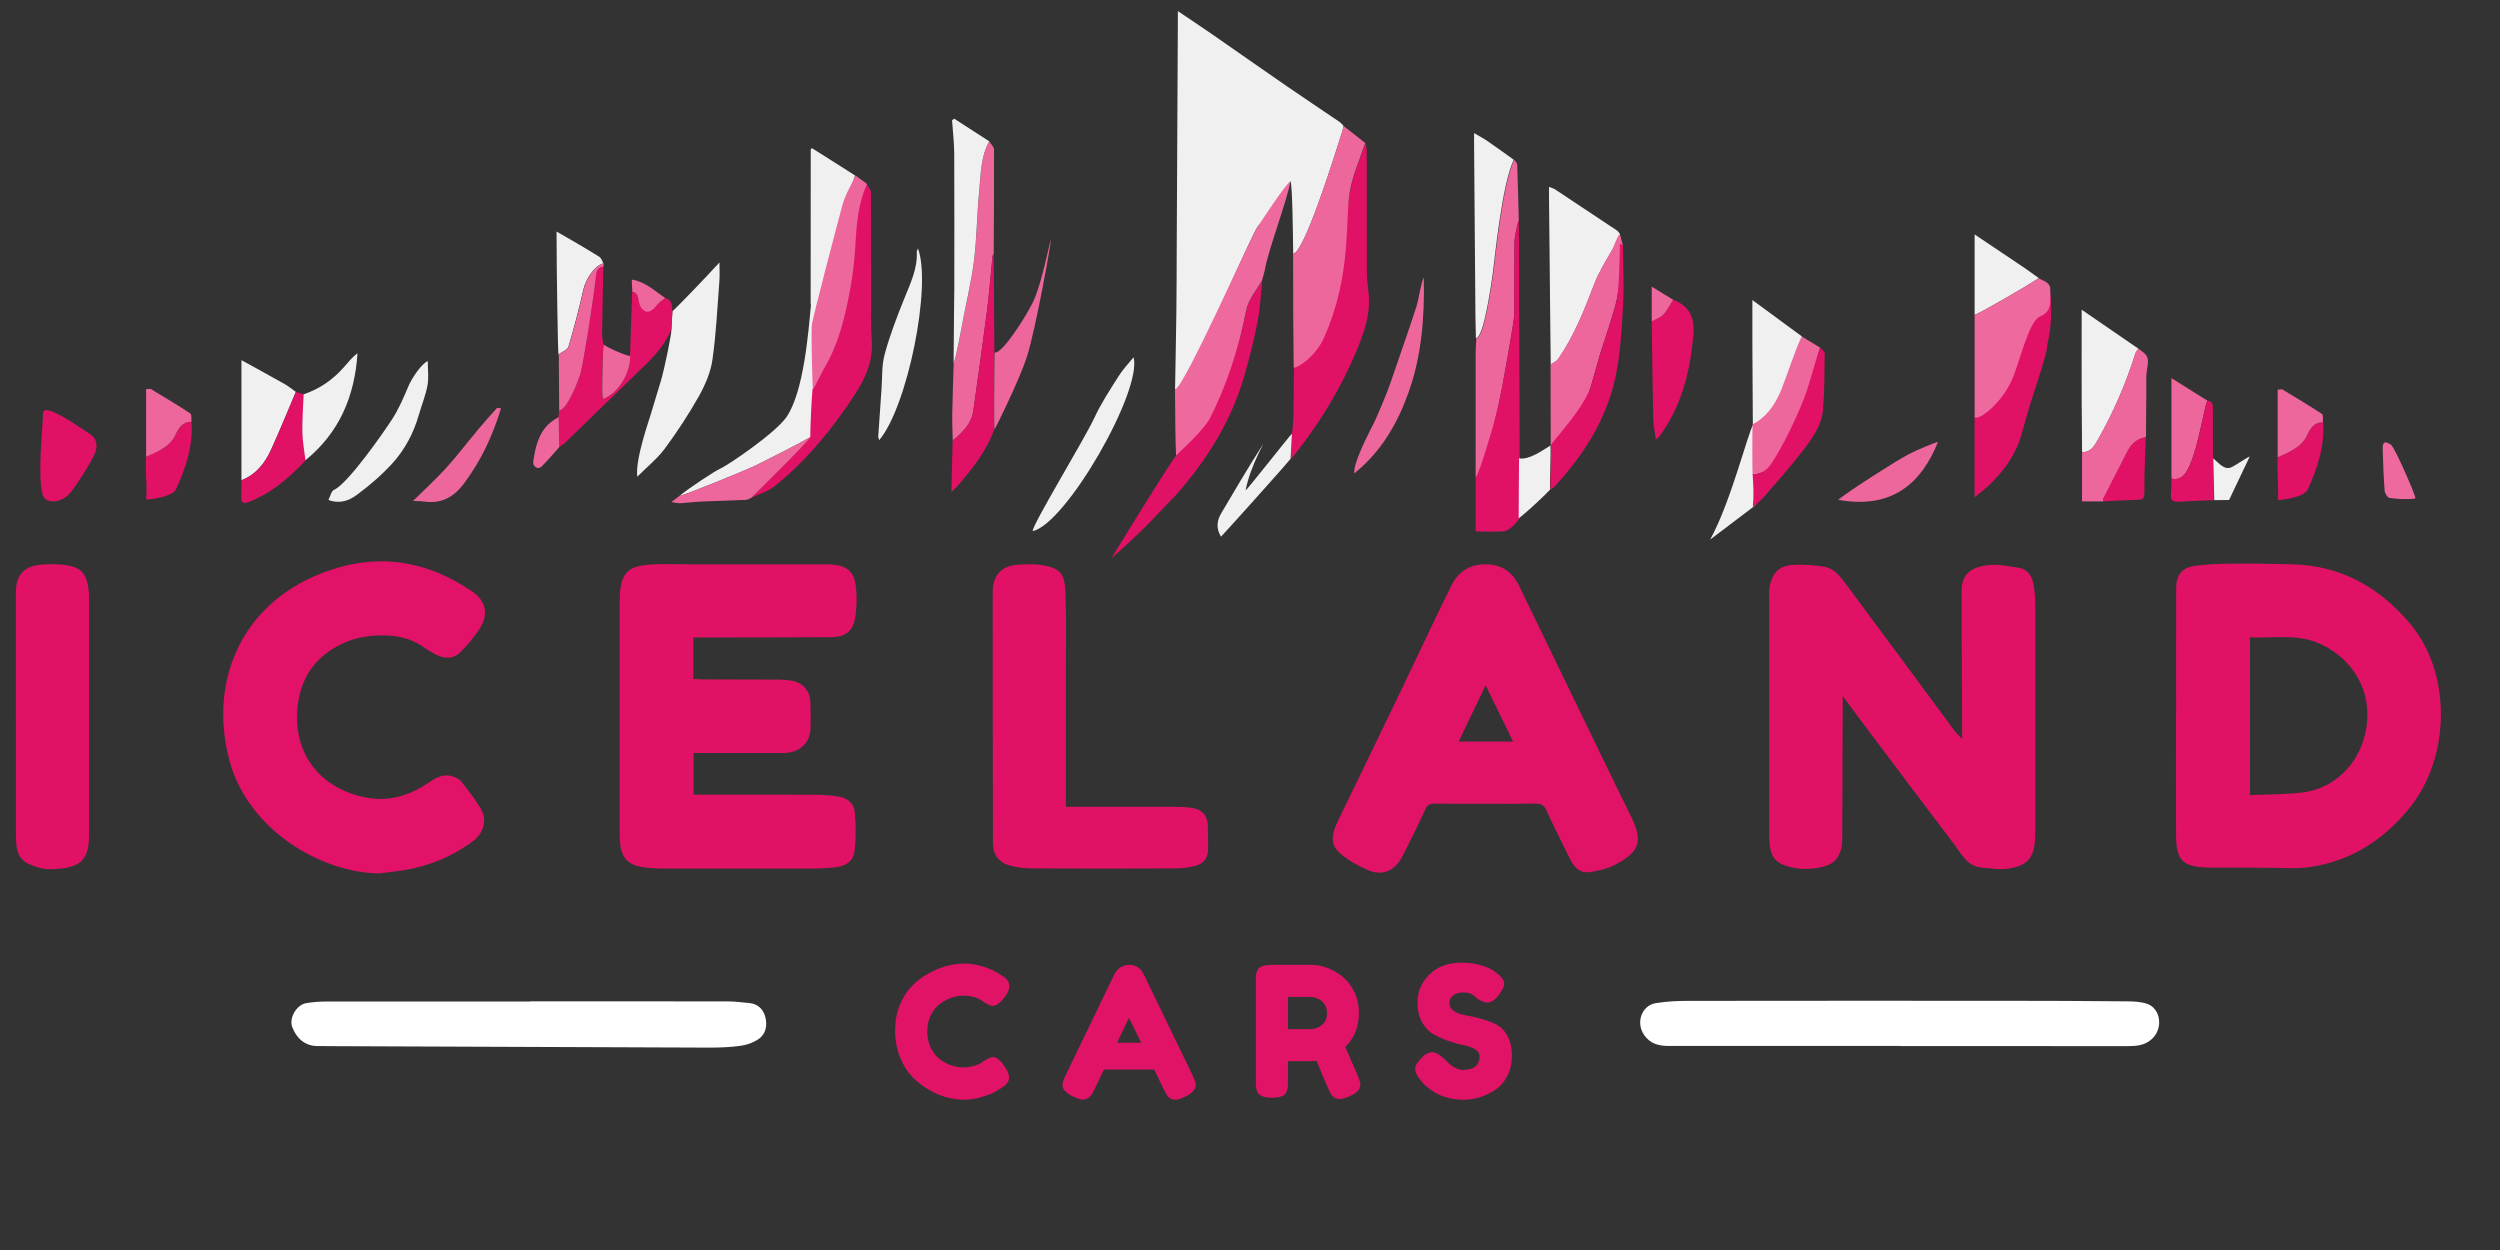 <svg width="200" height="100" viewBox="0 0 150 75" fill="none" xmlns="http://www.w3.org/2000/svg">
<rect x="0" y="0" width="150" height="75" fill="#333333" stroke="none"/>
<g clip-path="url(#clip0_4316_833)">
<path d="M51.304 10.529C51.034 11.122 49.526 20.032 49.36 20.652C49.066 21.747 48.639 18.311 48.639 18.177C48.639 15.103 48.641 12.032 48.644 8.958C48.669 8.936 48.696 8.911 48.72 8.89C49.417 9.331 50.117 9.772 50.814 10.216C50.977 10.319 51.141 10.425 51.304 10.529Z" fill="#F0F0F0"/>
<path d="M118.478 24.968C118.628 24.862 119.292 23.628 119.39 23.487C120.348 22.106 120.825 21.722 121.418 20.162C121.696 19.43 122.126 18.755 122.515 18.068C122.602 17.913 122.812 17.26 122.967 17.143C123.101 18.112 123.147 19.397 122.85 20.628C122.804 21.145 122.63 21.654 122.48 22.158C122.265 22.882 122.014 23.596 121.791 24.317C121.603 24.93 121.443 25.551 121.26 26.166C120.825 27.637 119.733 28.903 118.475 29.828C118.473 28.208 118.478 26.588 118.475 24.965L118.478 24.968Z" fill="#E11166"/>
<path d="M105.444 28.38C105.371 29.044 105.422 29.466 105.354 30.131C105.352 30.161 105.499 30.172 105.196 30.417C104.388 31.032 103.443 31.743 102.607 32.377C103.849 30.131 104.84 26.082 105.196 25.456C105.42 25.066 105.43 28.274 105.444 28.38Z" fill="#F0F0F0"/>
<path d="M48.639 26.221C47.901 26.648 45.712 27.748 45.377 27.912C44.732 28.227 41.024 29.736 40.766 29.755C41.288 29.319 42.908 28.249 43.186 28.132C43.676 27.925 46.556 25.957 47.193 25.017C48.23 23.49 48.5 19.956 48.663 18.251C49.365 13.293 49.08 25.643 48.636 26.221H48.639Z" fill="#F0F0F0"/>
<path d="M117.728 44.344C117.728 44.074 117.728 43.916 117.728 43.758C117.718 40.984 117.698 38.209 117.698 35.437C117.698 34.474 118.24 33.975 119.468 33.894C119.996 33.858 120.538 33.983 121.071 34.057C121.668 34.139 121.926 34.569 122.019 35.102C122.087 35.489 122.114 35.889 122.114 36.284C122.12 40.766 122.12 45.248 122.117 49.73C122.117 49.896 122.114 50.059 122.109 50.225C122.071 51.421 121.689 51.93 120.532 52.112C120.01 52.197 119.457 52.099 118.918 52.058C118.036 51.992 117.699 51.246 117.255 50.664C115.341 48.148 113.446 45.618 111.549 43.091C111.241 42.683 110.942 42.272 110.563 41.763C110.563 42.013 110.563 42.152 110.563 42.291C110.552 44.938 110.542 47.584 110.536 50.228C110.533 51.63 109.918 52.047 108.522 52.129C108.17 52.15 107.8 52.115 107.457 52.033C106.534 51.813 106.227 51.426 106.167 50.495C106.15 50.247 106.153 49.999 106.153 49.752C106.153 45.237 106.153 40.72 106.153 36.205C106.153 35.821 106.118 35.421 106.21 35.056C106.42 34.231 106.858 33.907 107.767 33.885C108.306 33.872 108.851 33.913 109.385 33.992C110.15 34.103 110.522 34.74 110.931 35.285C113.06 38.141 115.172 41.011 117.296 43.876C117.399 44.014 117.53 44.129 117.728 44.344Z" fill="#E11266"/>
<path d="M130.568 42.934C130.568 40.388 130.563 37.839 130.571 35.293C130.571 34.536 130.9 34.076 131.638 33.962C132.4 33.845 133.182 33.828 133.955 33.82C135.128 33.807 136.304 33.831 137.478 33.856C140.404 33.918 142.707 35.187 144.588 37.398C147.109 40.363 147.052 45.433 144.556 48.496C143.009 50.394 141.074 51.647 138.643 52.014C137.753 52.151 136.827 52.061 135.918 52.063C134.777 52.066 133.636 52.058 132.493 52.055C132.46 52.055 132.428 52.055 132.395 52.055C131.162 51.979 130.577 51.791 130.566 50.228C130.549 47.797 130.56 45.368 130.56 42.936C130.56 42.936 130.563 42.936 130.566 42.936L130.568 42.934ZM135 47.707C136.065 47.661 137.072 47.666 138.068 47.56C140.126 47.342 141.681 45.722 141.986 43.644C142.359 41.104 140.84 39.315 139.084 38.577C137.772 38.024 136.386 38.305 134.998 38.242V47.704L135 47.707Z" fill="#E11266"/>
<path d="M41.599 38.245V40.739C41.792 40.747 41.966 40.761 42.143 40.764C43.665 40.769 45.187 40.769 46.711 40.777C46.943 40.777 47.174 40.793 47.403 40.826C48.173 40.935 48.614 41.431 48.63 42.204C48.641 42.699 48.641 43.195 48.633 43.693C48.62 44.578 47.958 45.18 47.008 45.18C45.222 45.18 43.436 45.18 41.615 45.18V47.68C41.784 47.68 41.958 47.68 42.132 47.68C44.351 47.68 46.567 47.674 48.786 47.685C49.279 47.685 49.774 47.715 50.261 47.783C50.797 47.856 51.236 48.172 51.285 48.714C51.358 49.493 51.364 50.291 51.274 51.067C51.206 51.669 50.724 51.982 50.114 52.039C49.736 52.074 49.355 52.107 48.976 52.11C45.865 52.115 42.753 52.115 39.644 52.11C39.298 52.11 38.95 52.082 38.607 52.039C37.695 51.919 37.262 51.448 37.202 50.539C37.186 50.274 37.178 50.01 37.178 49.746C37.178 45.245 37.178 40.747 37.178 36.246C37.178 36.047 37.183 35.849 37.194 35.65C37.273 34.259 37.831 33.967 38.969 33.877C39.726 33.818 40.491 33.858 41.25 33.858C43.916 33.858 46.578 33.858 49.243 33.858C49.474 33.858 49.706 33.858 49.937 33.875C50.768 33.937 51.23 34.27 51.337 35.078C51.424 35.74 51.413 36.434 51.304 37.093C51.173 37.888 50.686 38.228 49.869 38.231C47.305 38.245 44.74 38.245 42.173 38.248C41.993 38.248 41.817 38.248 41.599 38.248V38.245Z" fill="#E11166"/>
<path d="M89.132 48.224C88.106 48.224 87.082 48.232 86.056 48.219C85.77 48.216 85.631 48.309 85.506 48.584C85.073 49.537 84.608 50.479 84.126 51.41C83.68 52.273 82.898 52.589 82.03 52.189C81.404 51.9 80.753 51.557 80.279 51.075C79.735 50.52 80.004 49.812 80.315 49.172C81.581 46.569 82.844 43.963 84.099 41.355C85.098 39.277 86.064 37.183 87.091 35.119C87.515 34.264 88.248 33.823 89.249 33.861C90.161 33.897 90.76 34.357 91.141 35.138C92.396 37.719 93.643 40.306 94.895 42.89C95.862 44.883 96.817 46.879 97.803 48.861C98.601 50.465 98.443 51.086 96.858 51.908C96.42 52.134 95.903 52.243 95.41 52.322C94.836 52.415 94.465 52.085 94.22 51.579C93.744 50.593 93.235 49.621 92.783 48.624C92.633 48.292 92.448 48.208 92.113 48.216C91.122 48.235 90.129 48.224 89.135 48.224H89.132ZM89.138 41.118C88.569 42.302 88.052 43.38 87.518 44.494H90.787C90.238 43.369 89.715 42.299 89.138 41.118Z" fill="#E11367"/>
<path d="M22.762 52.404C19.307 52.382 14.88 49.828 13.759 45.608C12.49 40.826 14.513 35.955 19.887 34.18C22.925 33.175 25.729 33.714 28.334 35.489C29.116 36.02 29.322 36.791 28.846 37.608C28.527 38.155 28.092 38.645 27.651 39.105C27.242 39.53 26.714 39.56 26.186 39.293C25.952 39.173 25.718 39.043 25.506 38.888C24.771 38.354 23.962 38.136 23.05 38.123C22.016 38.106 21.068 38.3 20.167 38.809C18.719 39.628 17.989 40.894 17.848 42.509C17.597 45.398 19.351 47.304 21.871 47.835C23.194 48.115 24.392 47.802 25.517 47.086C26.004 46.776 26.486 46.381 27.131 46.58C27.327 46.64 27.553 46.732 27.673 46.885C28.089 47.413 28.506 47.949 28.849 48.526C29.262 49.224 29.009 49.997 28.37 50.476C27.281 51.29 26.061 51.827 24.743 52.118C24.093 52.262 23.42 52.311 22.759 52.401L22.762 52.404Z" fill="#E11267"/>
<path d="M70.503 23.361C70.53 21.812 70.563 20.263 70.582 18.716C70.598 17.477 70.598 16.236 70.603 14.994C70.625 10.414 70.65 5.834 70.671 1.255C70.671 1.094 70.671 0.933 70.671 0.667C71.412 1.168 72.079 1.606 72.732 2.058C74.221 3.09 75.702 4.135 77.194 5.162C78.245 5.886 79.309 6.591 80.363 7.308C80.456 7.37 80.526 7.465 80.608 7.544C80.592 7.64 80.584 7.74 80.553 7.83C79.897 9.921 78.245 15.136 77.592 15.231C77.575 14.033 77.545 11.147 77.431 10.866C77.36 11.013 77.29 11.16 77.219 11.307C76.96 11.847 76.701 12.383 76.44 12.922C76.105 13.145 75.67 13.298 75.455 13.605C75.06 14.172 71.788 21.641 71.472 22.49C71.303 22.948 71.034 23.304 70.5 23.359L70.503 23.361Z" fill="#F0F0F0"/>
<path d="M63.951 48.407C64.194 48.407 64.373 48.407 64.55 48.407C66.554 48.407 68.555 48.407 70.558 48.407C70.839 48.407 71.122 48.423 71.4 48.458C72.159 48.551 72.472 48.913 72.475 49.675C72.475 50.089 72.489 50.503 72.486 50.917C72.483 51.473 72.23 51.835 71.688 51.963C71.304 52.053 70.904 52.104 70.512 52.104C67.665 52.115 64.82 52.118 61.972 52.104C61.531 52.104 61.077 52.058 60.649 51.949C59.92 51.764 59.577 51.298 59.577 50.55C59.569 45.537 59.56 40.524 59.563 35.511C59.563 34.471 60.137 33.91 61.188 33.875C61.553 33.861 61.921 33.837 62.28 33.877C63.66 34.035 63.889 34.433 63.93 35.574C63.984 37.109 63.951 38.651 63.951 40.189C63.951 42.721 63.951 45.251 63.951 47.783V48.409V48.407Z" fill="#E11166"/>
<path d="M114.041 62.758C109.411 62.758 104.78 62.758 100.147 62.758C99.542 62.758 99.014 62.644 98.636 62.081C98.148 61.353 98.489 60.33 99.352 60.188C100.011 60.079 100.686 60.052 101.355 60.052C107.658 60.044 113.957 60.044 120.259 60.047C122.739 60.047 125.219 60.057 127.697 60.082C128.08 60.085 128.489 60.109 128.845 60.237C129.629 60.515 129.828 61.702 129.093 62.358C128.685 62.723 128.203 62.767 127.688 62.767C123.139 62.761 118.59 62.764 114.044 62.764V62.756L114.041 62.758Z" fill="white"/>
<path d="M0.951 42.901C0.951 40.537 0.951 38.174 0.951 35.81C0.951 35.546 0.951 35.277 1.003 35.021C1.161 34.258 1.719 33.945 2.427 33.885C2.917 33.842 3.423 33.834 3.91 33.902C4.931 34.043 5.242 34.446 5.34 35.623C5.348 35.704 5.345 35.789 5.345 35.87C5.345 40.614 5.35 45.357 5.345 50.1C5.345 51.538 4.871 52.028 3.442 52.131C3.132 52.153 2.802 52.175 2.506 52.101C1.234 51.785 0.957 51.418 0.954 50.092C0.948 47.696 0.954 45.3 0.954 42.903L0.951 42.901Z" fill="#E11166"/>
<path d="M31.797 60.08C35.766 60.08 39.736 60.077 43.708 60.085C44.116 60.085 44.524 60.148 44.93 60.18C45.458 60.221 45.795 60.54 45.918 61.014C46.046 61.506 45.967 62.029 45.518 62.34C45.213 62.549 44.824 62.694 44.456 62.745C43.827 62.835 43.185 62.857 42.548 62.857C35.08 62.832 27.61 62.8 20.143 62.77C19.762 62.77 19.384 62.77 19.002 62.762C18.311 62.745 17.81 62.326 17.543 61.648C17.314 61.065 17.813 60.278 18.371 60.188C18.741 60.129 19.117 60.093 19.492 60.093C23.595 60.088 27.698 60.09 31.797 60.09V60.082V60.08Z" fill="white"/>
<path d="M81.927 8.577C81.954 8.735 82.003 8.893 82.003 9.05C82.008 11.463 82.003 13.875 82.011 16.288C82.011 16.694 82.055 17.105 82.106 17.508C82.27 18.828 81.829 20.015 81.328 21.2C80.369 23.462 79.087 25.526 77.549 27.438C77.519 27.476 77.476 27.5 77.438 27.53C77.465 27.027 77.495 26.523 77.522 26.019C77.549 25.695 77.598 25.374 77.604 25.05C77.623 24.053 77.625 23.054 77.636 22.058C77.778 22.15 78.888 20.906 79.163 20.416C80.617 17.807 80.672 13.069 81.039 11.319C81.235 10.385 81.624 9.492 81.929 8.579L81.927 8.577Z" fill="#E11166"/>
<path d="M81.912 8.577C81.609 9.489 81.218 10.382 81.022 11.316C80.657 13.067 81.174 16.386 79.432 20.279C78.917 21.431 77.763 22.147 77.621 22.055C77.613 21.034 77.6 20.013 77.594 18.991C77.589 17.739 77.589 16.486 77.586 15.234C78.239 15.141 79.892 9.924 80.548 7.833C80.578 7.741 80.583 7.643 80.602 7.547C81.038 7.89 81.476 8.234 81.912 8.577Z" fill="#ED679D"/>
<path d="M40.345 18.673C40.464 18.599 42.313 16.688 43.168 15.746C43.168 16.132 43.189 16.483 43.165 16.832C43.042 18.419 42.972 20.015 42.746 21.589C42.637 22.346 42.307 23.105 41.929 23.781C41.319 24.864 40.63 25.913 39.89 26.915C39.444 27.517 38.836 28.001 38.237 28.603C38.101 27.582 38.945 25.213 39.046 24.862C39.239 24.181 39.465 23.506 39.661 22.825C39.914 21.94 40.32 19.892 40.285 19.759C40.306 19.397 40.325 19.032 40.347 18.67L40.345 18.673Z" fill="#F0F0F0"/>
<path d="M52 11.038C52.09 11.207 52.256 11.379 52.256 11.547C52.275 13.647 52.264 15.743 52.27 17.843C52.27 18.722 52.251 19.602 52.305 20.476C52.384 21.682 51.935 22.689 51.295 23.667C49.953 25.72 48.42 27.604 46.507 29.148C46.093 29.48 45.54 29.641 45.053 29.878C45.186 29.75 48.535 26.452 48.619 26.218C48.608 25.815 48.693 23.904 48.75 23.351C48.938 23.084 49.324 22.275 49.387 22.172C49.945 21.241 50.318 20.255 50.59 19.196C50.971 17.709 51.221 16.214 51.306 14.687C51.374 13.437 51.475 12.195 52 11.033V11.038Z" fill="#E11166"/>
<path d="M93.045 21.867C93.037 21.273 93.028 20.677 93.023 20.083C92.996 17.325 92.969 14.567 92.941 11.808C92.941 11.634 92.941 11.46 92.941 11.215C93.11 11.28 93.203 11.299 93.276 11.345C94.526 12.171 95.773 12.998 97.017 13.829C97.093 13.878 97.139 13.97 97.202 14.044C97.202 14.235 97.202 14.422 97.202 14.613C97.047 14.73 96.834 14.815 96.747 14.97C96.358 15.653 95.928 16.331 95.65 17.064C95.057 18.624 94.447 20.168 93.489 21.548C93.391 21.69 93.195 21.763 93.045 21.869V21.867Z" fill="#F0F0F0"/>
<path d="M90.856 9.584C90.918 9.685 91.03 9.783 91.033 9.886C91.073 11 91.098 12.114 91.128 13.23C91.068 13.295 90.872 14.18 90.867 14.559C90.856 16.029 90.864 17.499 90.848 18.97C90.848 19.193 90.142 23.408 89.813 24.715C89.538 25.812 89.054 28.475 89.002 28.709C88.822 28.677 88.681 28.649 88.539 28.625C88.539 26.139 88.539 23.656 88.539 21.17C88.539 20.873 88.566 20.579 88.583 20.282C89.059 20.32 89.527 16.865 89.601 16.361C89.699 15.667 90.132 11.071 90.856 9.587V9.584Z" fill="#ED679D"/>
<path d="M88.539 28.622C88.681 28.649 89.538 25.812 89.816 24.715C90.145 23.408 90.848 19.193 90.85 18.97C90.864 17.499 90.856 16.029 90.869 14.559C90.872 14.18 91.068 13.295 91.131 13.23C91.139 15.212 91.147 17.195 91.153 19.177C91.161 21.951 91.169 24.729 91.18 27.503C91.171 28.698 91.161 29.894 91.158 31.089C91.158 31.157 90.632 31.849 90.213 31.879C89.674 31.917 89.13 31.887 88.542 31.887V28.625L88.539 28.622Z" fill="#E11166"/>
<path d="M93.036 21.867C93.186 21.761 93.382 21.687 93.48 21.546C94.438 20.165 95.048 18.621 95.641 17.061C95.919 16.329 96.349 15.653 96.738 14.967C96.825 14.812 97.035 14.159 97.19 14.041C97.324 15.011 97.37 16.296 97.073 17.527C97.027 18.044 96.853 18.553 96.703 19.057C96.488 19.781 96.237 20.495 96.014 21.216C95.826 21.829 95.666 22.45 95.483 23.065C95.048 24.535 94.302 25.802 93.044 26.727C93.041 25.107 93.036 23.487 93.033 21.864L93.036 21.867Z" fill="#ED679D"/>
<path d="M59.353 8.478C59.454 8.644 59.642 8.813 59.642 8.979C59.65 11.057 59.633 13.137 59.623 15.215C59.598 15.275 59.554 15.332 59.549 15.392C59.437 16.478 59.356 17.567 59.22 18.651C58.964 20.649 58.681 22.645 58.398 24.641C58.286 25.436 57.755 25.954 57.164 26.425C57.153 25.902 57.126 25.376 57.134 24.854C57.153 23.832 57.191 22.809 57.221 21.788C57.368 21.423 57.646 19.963 57.709 19.609C57.94 18.3 58.27 17.004 58.438 15.688C58.615 14.303 58.618 12.895 58.754 11.503C58.855 10.48 58.836 9.42 59.358 8.476L59.353 8.478Z" fill="#ED679D"/>
<path d="M40.344 18.673C40.323 19.035 40.303 19.4 40.282 19.762C39.936 20.595 39.375 21.262 38.733 21.883C37.124 23.43 35.534 24.99 33.931 26.542C33.816 26.654 33.669 26.735 33.538 26.831C33.528 26.226 33.517 25.622 33.506 25.017C33.52 24.892 33.536 24.767 33.549 24.642C34.056 24.557 34.685 22.872 34.821 22.43C34.989 21.881 35.588 18.069 35.738 16.715C35.771 16.424 35.76 16.054 36.201 16.007C36.174 17.352 36.144 18.698 36.125 20.04C36.122 20.25 36.176 20.459 36.206 20.669C36.179 20.808 36.122 22.706 36.125 23.512C36.125 23.648 36.152 23.787 36.168 23.936C37.072 23.615 37.818 22.403 37.802 21.352C37.845 20.067 37.889 18.782 37.932 17.497C38.441 17.6 38.224 18.049 38.507 18.409C38.901 18.907 39.356 18.36 39.476 18.229C39.601 18.096 39.762 17.992 39.906 17.878C40.336 17.987 40.317 18.343 40.342 18.673H40.344Z" fill="#E11166"/>
<path d="M124.925 27.13C124.917 26.125 124.904 25.121 124.901 24.116C124.895 22.327 124.901 20.538 124.901 18.583C126.107 19.411 127.207 20.168 128.306 20.922C128.244 21.017 128.157 21.104 128.124 21.208C127.561 23 126.823 24.715 125.895 26.349C125.677 26.733 125.47 27.141 124.928 27.13H124.925Z" fill="#F0F0F0"/>
<path d="M59.353 8.478C58.83 9.423 58.849 10.482 58.748 11.506C58.612 12.898 58.609 14.305 58.432 15.691C58.264 17.009 57.934 18.305 57.703 19.612C57.64 19.963 57.363 21.425 57.216 21.79C57.224 20.723 57.232 19.658 57.243 18.591C57.245 18.161 57.259 17.733 57.259 17.303C57.259 14.61 57.267 11.915 57.254 9.222C57.251 8.552 57.169 7.885 57.123 7.218C57.167 7.185 57.21 7.152 57.251 7.12C57.951 7.572 58.653 8.026 59.353 8.478Z" fill="#F0F0F0"/>
<path d="M124.922 27.13C125.464 27.138 125.671 26.73 125.888 26.349C126.817 24.715 127.557 22.999 128.118 21.208C128.151 21.104 128.238 21.017 128.3 20.922C128.916 21.33 128.945 21.472 128.82 22.183C128.747 22.599 128.785 23.035 128.779 23.462C128.769 24.385 128.766 25.308 128.758 26.231C128.23 26.321 127.884 26.632 127.647 27.103C127.179 28.034 126.694 28.96 126.22 29.891C126.193 29.945 126.207 30.019 126.201 30.084H124.922V27.133V27.13Z" fill="#ED679D"/>
<path d="M52.021 11.038C51.495 12.201 51.395 13.442 51.327 14.692C51.242 16.22 50.992 17.712 50.611 19.201C50.338 20.26 49.965 21.249 49.407 22.177C49.345 22.281 48.961 23.092 48.77 23.356C48.729 22.675 48.675 20.143 48.7 19.558C48.713 19.231 50.248 13.407 50.542 12.312C50.709 11.691 51.062 11.122 51.332 10.529C51.561 10.698 51.789 10.866 52.021 11.035V11.038Z" fill="#ED679D"/>
<path d="M90.827 9.584C90.103 11.071 89.67 15.664 89.572 16.359C89.502 16.862 89.033 20.318 88.554 20.279C88.546 19.885 88.53 19.487 88.527 19.092C88.5 15.61 88.472 12.125 88.445 8.642C88.445 8.462 88.445 8.285 88.445 7.986C88.775 8.179 89.025 8.31 89.257 8.471C89.785 8.835 90.302 9.211 90.825 9.584H90.827Z" fill="#F0F0F0"/>
<path d="M95.49 23.068C95.673 22.452 95.833 21.832 96.021 21.219C96.242 20.497 96.495 19.784 96.71 19.06C96.859 18.556 97.034 18.047 97.08 17.529C97.164 16.56 97.164 15.585 97.2 14.613C97.26 14.646 97.317 14.679 97.377 14.711C97.382 15.918 97.453 17.129 97.382 18.333C97.271 20.181 97.2 22.041 96.604 23.825C95.92 25.864 94.744 27.596 93.302 29.167C93.225 29.249 93.122 29.306 93.032 29.374C93.002 28.718 93.086 27.386 93.054 26.73C93.092 26.504 95.057 24.538 95.493 23.068H95.49Z" fill="#E11166"/>
<path d="M100.386 17.984C101.363 18.36 101.69 19.027 101.6 20.094C101.415 22.286 100.903 24.336 99.596 26.142C99.542 26.215 99.463 26.27 99.354 26.373C99.294 25.927 99.207 25.537 99.196 25.148C99.153 23.193 99.133 21.238 99.103 19.283C99.338 19.149 99.621 19.062 99.798 18.874C100.037 18.618 100.192 18.283 100.386 17.984Z" fill="#E11166"/>
<path d="M108.092 20.181C108.459 20.407 108.838 20.633 109.205 20.857C109.012 21.363 108.628 23.354 108.506 23.702C108.386 24.042 106.992 26.872 106.303 27.855C106.018 28.263 105.647 28.464 105.155 28.421C105.141 28.315 105.127 25.692 105.165 25.453C105.832 24.631 106.448 23.795 106.848 22.793C107.205 21.9 107.67 21.05 108.089 20.179L108.092 20.181Z" fill="#ED679D"/>
<path d="M14.487 28.818V21.608C15.386 22.104 16.24 22.569 17.087 23.048C17.321 23.182 17.531 23.359 17.751 23.514C17.258 24.671 16.785 25.842 16.262 26.986C15.892 27.794 15.358 28.478 14.484 28.815L14.487 28.818Z" fill="#F0F0F0"/>
<path d="M61.962 31.865C61.904 31.541 65.065 26.354 65.64 25.113C66.061 24.201 66.6 23.389 67.126 22.556C67.379 22.153 67.719 21.804 68.016 21.434C68.544 23.471 63.949 31.443 61.964 31.865H61.962Z" fill="#F0F0F0"/>
<path d="M70.676 27.119C70.747 27.01 72.181 25.575 72.587 24.794C73.602 22.831 74.365 20.778 74.795 18.594C74.92 17.959 75.415 17.396 75.742 16.802C75.647 17.66 75.609 18.531 75.44 19.375C75.217 20.505 74.936 21.627 74.607 22.727C73.787 25.456 72.279 27.792 70.387 29.894C70.341 29.785 70.502 29.009 70.477 28.688C70.513 28.238 70.548 27.792 70.581 27.342C70.613 27.266 70.646 27.193 70.676 27.116V27.119Z" fill="#E11166"/>
<path d="M19.707 30C19.819 29.782 19.873 29.464 20.039 29.393C20.867 29.025 22.974 26.006 23.524 25.159C23.927 24.538 24.223 23.844 24.512 23.157C24.713 22.684 25.288 21.829 25.666 21.663C25.666 22.164 25.734 22.654 25.65 23.117C25.541 23.716 25.304 24.29 25.135 24.878C24.82 25.981 24.291 26.983 23.526 27.819C22.889 28.513 22.16 29.142 21.398 29.701C20.976 30.008 20.431 30.261 19.71 30H19.707Z" fill="#F0F0F0"/>
<path d="M57.165 26.428C57.756 25.957 58.286 25.439 58.398 24.644C58.681 22.648 58.964 20.653 59.22 18.654C59.359 17.57 59.441 16.481 59.55 15.395C59.555 15.335 59.599 15.278 59.623 15.218C59.637 17.197 59.65 19.174 59.661 21.154C59.631 22.586 59.626 25.663 59.653 25.769C59.207 27.027 58.395 28.051 57.546 29.053C57.429 29.189 57.298 29.314 57.173 29.445C57.143 29.426 57.116 29.407 57.086 29.387C57.11 28.402 57.135 27.416 57.159 26.43L57.165 26.428Z" fill="#E11166"/>
<path d="M55.075 14.899C55.919 17.143 54.446 24.413 52.753 26.408C52.728 26.31 52.69 26.237 52.696 26.169C52.756 25.238 52.821 24.309 52.889 23.378C52.941 22.662 52.897 21.919 53.085 21.238C53.398 20.094 53.828 18.978 54.272 17.878C54.631 16.982 55.056 16.113 55.007 15.114C55.007 15.06 55.042 15.005 55.078 14.904L55.075 14.899Z" fill="#F0F0F0"/>
<path d="M5.345 26.008C5.74 26.239 5.892 26.651 5.731 27.111C5.546 27.636 4.485 29.276 4.199 29.594C3.809 30.03 3.216 30.212 2.805 29.994C2.699 29.937 2.584 29.793 2.56 29.698C2.241 28.513 2.554 25.847 2.582 24.794C2.601 24.05 4.909 25.749 5.348 26.005L5.345 26.008Z" fill="#E11166"/>
<path d="M108.105 20.181C107.688 21.05 107.245 22.466 106.888 23.359C106.488 24.361 105.93 25.05 105.17 25.455C105.159 23.92 105.148 22.381 105.143 20.846C105.138 19.944 105.143 19.04 105.143 18.003C106.235 18.806 107.171 19.495 108.108 20.181H108.105Z" fill="#F0F0F0"/>
<path d="M105.152 28.424C105.645 28.464 105.974 28.255 106.26 27.846C106.946 26.863 107.926 24.786 108.321 23.697C108.574 23 109.01 21.366 109.203 20.859C109.298 20.971 109.481 21.085 109.481 21.197C109.47 22.313 109.473 23.433 109.386 24.546C109.307 25.521 108.729 26.313 108.158 27.057C107.42 28.02 106.609 28.927 105.808 29.842C105.585 30.098 105.166 30.444 105.169 30.417C105.237 29.752 105.204 29.151 105.155 28.424H105.152Z" fill="#E11166"/>
<path d="M83.418 23.002C83.935 21.466 84.487 19.944 84.983 18.403C85.116 17.989 85.299 16.791 85.427 16.666C85.481 18.997 85.301 21.308 84.534 23.487C83.886 25.325 82.927 27.056 81.259 28.404C81.174 27.751 82.231 25.796 82.505 25.232C82.505 25.232 83.159 23.767 83.418 23.002Z" fill="#ED679D"/>
<path d="M33.507 21.262C33.474 21.131 33.393 16.222 33.393 13.894C33.61 14.008 35.325 15.002 35.962 15.411C36.08 15.487 36.126 15.669 36.205 15.803C35.709 15.906 35.146 16.715 34.999 17.374C34.74 18.523 34.443 19.664 34.106 20.794C34.046 20.992 33.714 21.11 33.51 21.265L33.507 21.262Z" fill="#F0F0F0"/>
<path d="M14.488 28.818C15.359 28.48 15.895 27.797 16.265 26.988C16.788 25.842 17.259 24.674 17.754 23.517C17.915 23.563 18.076 23.612 18.236 23.658C18.209 24.423 18.149 25.188 18.163 25.951C18.174 26.506 18.283 27.059 18.348 27.614C17.368 28.649 16.312 29.575 14.953 30.109C14.578 30.256 14.471 30.166 14.477 29.806C14.479 29.477 14.485 29.148 14.49 28.818H14.488Z" fill="#E11166"/>
<path d="M18.328 27.615C18.262 27.059 18.154 26.506 18.143 25.951C18.129 25.186 18.189 24.421 18.216 23.658C19.177 23.337 19.98 22.779 20.644 22.019C20.895 21.733 21.132 21.434 21.45 21.191C21.287 23.77 20.361 25.962 18.325 27.617L18.328 27.615Z" fill="#F0F0F0"/>
<path d="M118.477 18.896V14.066C119.5 14.752 120.45 15.386 121.398 16.026C121.713 16.239 122.018 16.468 122.329 16.688C121.327 17.339 118.76 18.809 118.479 18.893L118.477 18.896Z" fill="#F0F0F0"/>
<path d="M59.668 25.766C59.641 25.66 59.646 22.58 59.676 21.151C60.12 21.268 61.549 19.002 61.974 18.137C62.499 17.064 62.984 14.504 63.049 14.393C63.098 14.412 62.154 19.735 61.604 21.439C61.187 22.733 59.793 25.584 59.668 25.766Z" fill="#ED679D"/>
<path d="M48.629 26.221C48.544 26.455 45.199 29.752 45.062 29.88C44.959 29.918 44.855 29.986 44.749 29.992C43.851 30.033 42.95 30.055 42.051 30.095C41.646 30.114 41.243 30.169 40.837 30.193C40.701 30.201 40.562 30.163 40.279 30.128C40.516 29.946 40.636 29.85 40.756 29.758C41.014 29.739 44.722 28.23 45.367 27.914C45.702 27.751 47.891 26.651 48.629 26.223V26.221Z" fill="#ED679D"/>
<path d="M118.477 18.896C118.757 18.811 121.324 17.341 122.326 16.69C122.612 16.876 123.036 16.922 123.017 17.404C122.993 18.006 123.186 18.665 122.389 18.994C121.716 19.272 121.136 21.902 120.687 22.858C119.949 24.434 118.477 25.376 118.477 24.971V18.899V18.896Z" fill="#ED699E"/>
<path d="M130.287 28.718V22.686C131.077 23.182 131.76 23.61 132.44 24.037C132.405 24.146 132.362 24.252 132.334 24.364C132.1 25.336 131.929 26.327 131.621 27.274C131.278 28.32 130.973 28.865 130.287 28.718Z" fill="#ED679D"/>
<path d="M77.518 26.017C77.491 26.52 77.461 27.024 77.434 27.528C77.036 28.029 73.348 32.129 73.26 32.2C72.958 31.713 73.013 31.239 73.269 30.803C74.072 29.436 74.88 28.07 75.735 26.733C76.048 26.243 75.03 27.874 74.736 29.42C74.782 29.456 77.371 26.142 77.518 26.019V26.017Z" fill="#F0F0F0"/>
<path d="M30.062 24.5C29.547 26.183 28.845 27.675 27.824 29.028C27.192 29.864 26.444 30.242 25.418 30.09C25.241 30.065 25.061 30.071 24.783 30.057C25.491 29.357 26.169 28.739 26.781 28.064C27.438 27.342 28.026 26.561 28.652 25.812C29.03 25.36 29.419 24.916 29.817 24.481C29.847 24.448 29.961 24.492 30.062 24.503V24.5Z" fill="#ED679D"/>
<path d="M33.527 21.262C33.734 21.107 34.064 20.99 34.123 20.791C34.461 19.664 34.758 18.52 35.017 17.371C35.166 16.71 35.727 15.904 36.222 15.8C36.217 15.868 36.209 15.936 36.203 16.005C35.762 16.051 35.773 16.421 35.741 16.712C35.591 18.066 34.992 21.878 34.823 22.428C34.687 22.869 34.056 24.554 33.552 24.639C33.544 23.511 33.535 22.387 33.527 21.26V21.262Z" fill="#ED679D"/>
<path d="M110.287 29.989C110.954 29.447 113.744 27.658 114.515 27.258C114.994 27.01 116.162 26.509 116.279 26.52C115.31 28.919 113.6 30.585 110.287 29.989Z" fill="#ED679D"/>
<path d="M130.292 28.718C130.978 28.862 131.283 28.32 131.626 27.275C131.936 26.327 132.105 25.336 132.339 24.364C132.366 24.252 132.41 24.146 132.445 24.037C132.744 24.083 132.777 24.288 132.774 24.544C132.769 25.529 132.774 26.515 132.78 27.498C132.802 28.334 132.821 29.172 132.842 30.008C132.129 30.038 131.413 30.057 130.703 30.104C130.352 30.125 130.226 29.989 130.256 29.649C130.283 29.341 130.281 29.028 130.294 28.72L130.292 28.718Z" fill="#E11166"/>
<path d="M139.386 25.338C139.487 26.773 139.051 28.086 138.466 29.366C138.254 29.831 136.98 29.997 136.667 29.997C136.74 29.115 136.596 28.274 136.667 27.432C137.295 27.154 138.09 26.831 138.406 26.163C138.602 25.75 138.817 25.325 139.389 25.336L139.386 25.338Z" fill="#E11166"/>
<path d="M139.382 25.338C138.814 25.325 138.596 25.75 138.4 26.166C138.084 26.833 137.289 27.16 136.66 27.435C136.66 26.087 136.66 24.742 136.66 23.381C136.66 23.381 136.916 23.351 136.93 23.359C137.73 23.843 138.533 24.32 139.314 24.835C139.407 24.895 139.363 25.167 139.38 25.338H139.382Z" fill="#ED679D"/>
<path d="M144.924 29.907C144.421 29.986 143.887 29.943 143.373 29.877C143.253 29.861 143.09 29.6 143.079 29.442C143.016 28.611 142.981 27.775 142.962 26.942C142.951 26.504 143.081 26.444 143.457 26.683C143.691 26.831 145.014 29.894 144.924 29.907Z" fill="#ED699E"/>
<path d="M126.188 30.082C126.193 30.017 126.179 29.943 126.207 29.889C126.68 28.957 127.165 28.034 127.633 27.1C127.87 26.629 128.216 26.319 128.744 26.229C128.717 26.994 128.689 27.762 128.668 28.527C128.659 28.791 128.668 29.055 128.668 29.317C128.662 29.995 128.662 29.984 127.995 29.997C127.393 30.011 126.792 30.052 126.19 30.079L126.188 30.082Z" fill="#E11166"/>
<path d="M93.029 26.73C93.059 27.386 92.975 28.718 93.008 29.374C92.409 30.011 91.121 31.155 91.121 31.087C91.121 29.891 91.135 28.696 91.143 27.501C91.742 27.599 92.458 27.081 93.029 26.73Z" fill="#F0F0F0"/>
<path d="M132.858 30.008C132.836 29.172 132.817 28.334 132.795 27.498C133.154 27.817 133.478 28.222 133.887 28.034C134.175 27.901 134.935 27.362 134.978 27.405C134.537 28.331 134.186 29.069 133.745 30C133.372 30.008 133.165 30.006 132.86 30.008H132.858Z" fill="#F0F0F0"/>
<path d="M37.81 21.355C37.827 22.406 37.081 23.617 36.177 23.939C36.16 23.789 36.133 23.65 36.133 23.514C36.128 22.705 36.185 20.81 36.215 20.671C36.536 20.906 37.6 21.363 37.813 21.358L37.81 21.355Z" fill="#ED679D"/>
<path d="M33.52 25.017C33.531 25.622 33.542 26.226 33.553 26.831C33.199 27.223 32.861 27.634 32.483 28.004C32.281 28.2 31.944 27.999 31.996 27.675C32.129 26.828 32.3 25.976 33.003 25.371C33.161 25.235 33.346 25.137 33.52 25.02V25.017Z" fill="#ED679D"/>
<path d="M66.701 33.463C66.799 33.308 70.061 27.966 70.561 27.342C70.589 27.664 71.03 28.524 70.368 29.894C69.84 30.446 69.317 31.002 68.784 31.549C68.22 32.124 66.826 33.395 66.704 33.463H66.701Z" fill="#E11166"/>
<path d="M39.913 17.878C39.769 17.995 39.608 18.096 39.483 18.229C39.364 18.357 38.931 19.016 38.511 18.518C38.196 18.139 38.449 17.603 37.94 17.5C37.929 17.287 37.918 17.077 37.904 16.773C38.743 16.911 39.29 17.467 39.913 17.878Z" fill="#ED679D"/>
<path d="M100.386 17.984C100.195 18.284 100.037 18.619 99.798 18.875C99.624 19.062 99.34 19.15 99.103 19.283V17.197C99.575 17.486 99.98 17.736 100.383 17.984H100.386Z" fill="#ED679D"/>
<path d="M97.368 14.714C97.308 14.681 97.251 14.649 97.191 14.616C97.191 14.425 97.191 14.238 97.191 14.047C97.251 14.27 97.311 14.493 97.371 14.714H97.368Z" fill="#ED679D"/>
<path d="M57.09 29.385C57.117 29.402 57.141 29.419 57.167 29.436C57.148 29.448 57.129 29.46 57.109 29.472C57.102 29.443 57.097 29.414 57.09 29.385Z" fill="#7B8586"/>
<path d="M75.455 13.606C75.06 14.172 71.034 23.307 70.5 23.362C70.5 24.483 70.535 26.986 70.557 27.116C70.557 27.193 70.56 27.269 70.563 27.345C70.595 27.269 72.191 25.878 72.596 25.093C73.612 23.13 74.349 20.778 74.779 18.594C74.905 17.959 75.4 17.396 75.727 16.802C75.79 16.56 75.874 16.32 75.915 16.075C76.097 15.027 77.257 11.92 77.431 10.869C77.096 11.092 75.67 13.301 75.457 13.608L75.455 13.606Z" fill="#ED699E"/>
<path d="M58.858 63.782L59.054 63.641C59.301 63.497 59.476 63.423 59.576 63.423C59.802 63.423 60.045 63.627 60.306 64.033C60.467 64.286 60.545 64.49 60.545 64.643C60.545 64.795 60.496 64.923 60.398 65.024C60.3 65.125 60.186 65.217 60.056 65.296C59.925 65.375 59.8 65.452 59.68 65.525C59.56 65.599 59.315 65.691 58.945 65.808C58.575 65.925 58.218 65.983 57.872 65.983C57.526 65.983 57.178 65.936 56.827 65.846C56.476 65.757 56.111 65.604 55.738 65.389C55.365 65.174 55.027 64.912 54.731 64.605C54.434 64.297 54.189 63.9 53.996 63.418C53.802 62.936 53.707 62.41 53.707 61.844C53.707 61.277 53.802 60.763 53.99 60.303C54.178 59.843 54.42 59.461 54.714 59.159C55.008 58.857 55.343 58.606 55.722 58.402C56.432 58.01 57.148 57.814 57.867 57.814C58.207 57.814 58.556 57.866 58.907 57.972C59.258 58.078 59.525 58.184 59.707 58.293L59.968 58.446C60.099 58.525 60.2 58.59 60.273 58.642C60.461 58.794 60.556 58.966 60.556 59.159C60.556 59.352 60.48 59.554 60.328 59.764C60.045 60.156 59.791 60.352 59.566 60.352C59.435 60.352 59.25 60.273 59.01 60.112C58.705 59.864 58.3 59.742 57.791 59.742C57.32 59.742 56.854 59.905 56.397 60.232C56.179 60.392 55.996 60.616 55.852 60.907C55.708 61.199 55.634 61.525 55.634 61.893C55.634 62.26 55.708 62.587 55.852 62.879C55.996 63.17 56.182 63.399 56.408 63.565C56.851 63.883 57.311 64.044 57.791 64.044C58.017 64.044 58.229 64.014 58.428 63.957C58.626 63.9 58.771 63.84 58.858 63.782Z" fill="#E11367"/>
<path d="M68.623 58.456L71.563 64.534C71.685 64.782 71.748 64.967 71.748 65.089C71.748 65.351 71.538 65.588 71.116 65.797C70.868 65.92 70.675 65.983 70.534 65.983C70.392 65.983 70.275 65.95 70.185 65.885C70.095 65.819 70.03 65.751 69.989 65.677C69.948 65.604 69.894 65.495 69.82 65.351L69.254 64.174H66.238L65.672 65.351C65.598 65.495 65.544 65.601 65.503 65.667C65.462 65.732 65.397 65.8 65.307 65.868C65.217 65.936 65.1 65.972 64.958 65.972C64.817 65.972 64.624 65.909 64.376 65.786C63.954 65.582 63.744 65.351 63.744 65.089C63.744 64.967 63.807 64.782 63.929 64.534L66.869 58.446C66.948 58.279 67.071 58.143 67.234 58.043C67.397 57.942 67.569 57.89 67.751 57.89C68.143 57.89 68.435 58.078 68.623 58.456ZM67.74 61.07L67.022 62.563H68.47L67.74 61.07Z" fill="#E11367"/>
<path d="M81.459 64.523C81.567 64.784 81.622 64.972 81.622 65.089C81.622 65.364 81.396 65.599 80.947 65.786C80.715 65.887 80.528 65.939 80.386 65.939C80.244 65.939 80.127 65.903 80.037 65.835C79.948 65.767 79.88 65.697 79.836 65.623C79.763 65.484 79.479 64.828 78.987 63.652L78.649 63.673H77.277V64.904C77.277 65.07 77.272 65.196 77.261 65.28C77.25 65.364 77.214 65.46 77.157 65.569C77.056 65.765 76.773 65.863 76.308 65.863C75.799 65.863 75.502 65.729 75.415 65.46C75.371 65.337 75.35 65.147 75.35 64.893V58.849C75.35 58.682 75.355 58.557 75.366 58.473C75.377 58.388 75.412 58.293 75.469 58.184C75.57 57.988 75.853 57.89 76.319 57.89H78.671C79.311 57.89 79.931 58.122 80.533 58.587C80.824 58.813 81.064 59.118 81.252 59.502C81.439 59.886 81.535 60.316 81.535 60.787C81.535 61.607 81.263 62.282 80.718 62.813C80.879 63.197 81.124 63.769 81.459 64.523ZM77.277 61.746H78.671C78.88 61.746 79.093 61.667 79.302 61.506C79.512 61.345 79.618 61.106 79.618 60.787C79.618 60.469 79.512 60.226 79.302 60.063C79.093 59.9 78.875 59.818 78.649 59.818H77.277V61.746Z" fill="#E11367"/>
<path d="M85.191 64.752C85.004 64.521 84.908 64.311 84.908 64.126C84.908 63.941 85.063 63.696 85.376 63.391C85.559 63.216 85.749 63.129 85.954 63.129C86.158 63.129 86.441 63.312 86.803 63.674C86.904 63.796 87.051 63.916 87.239 64.028C87.426 64.139 87.601 64.197 87.761 64.197C88.436 64.197 88.774 63.922 88.774 63.369C88.774 63.203 88.681 63.061 88.496 62.95C88.311 62.838 88.08 62.756 87.805 62.705C87.53 62.653 87.23 62.571 86.912 62.459C86.593 62.348 86.294 62.214 86.019 62.062C85.744 61.909 85.513 61.667 85.327 61.338C85.142 61.008 85.05 60.611 85.05 60.145C85.05 59.505 85.287 58.95 85.763 58.473C86.239 57.997 86.887 57.76 87.707 57.76C88.142 57.76 88.54 57.817 88.899 57.929C89.258 58.04 89.506 58.155 89.645 58.272L89.917 58.479C90.143 58.688 90.255 58.868 90.255 59.012C90.255 59.157 90.168 59.358 89.993 59.611C89.746 59.973 89.493 60.156 89.231 60.156C89.079 60.156 88.891 60.082 88.665 59.938C88.643 59.924 88.602 59.886 88.54 59.829C88.477 59.772 88.423 59.723 88.371 59.688C88.219 59.592 88.025 59.546 87.788 59.546C87.552 59.546 87.356 59.603 87.2 59.715C87.045 59.826 86.966 59.984 86.966 60.183C86.966 60.382 87.059 60.545 87.244 60.668C87.429 60.79 87.66 60.875 87.935 60.918C88.21 60.962 88.513 61.03 88.839 61.12C89.166 61.21 89.468 61.321 89.743 61.452C90.018 61.583 90.249 61.809 90.434 62.133C90.62 62.457 90.712 62.854 90.712 63.325C90.712 63.796 90.617 64.213 90.429 64.572C90.241 64.932 89.993 65.21 89.689 65.406C89.101 65.79 88.472 65.983 87.805 65.983C87.465 65.983 87.141 65.942 86.836 65.858C86.531 65.773 86.283 65.67 86.095 65.547C85.711 65.316 85.442 65.09 85.289 64.872L85.191 64.752Z" fill="#E11367"/>
<path d="M11.49 25.311C11.591 26.746 11.155 28.058 10.57 29.338C10.357 29.804 9.083 29.97 8.77 29.97C8.844 29.088 8.699 28.246 8.77 27.405C9.399 27.127 10.194 26.803 10.51 26.136C10.706 25.722 10.921 25.297 11.492 25.308L11.49 25.311Z" fill="#E11166"/>
<path d="M11.488 25.311C10.919 25.297 10.701 25.722 10.505 26.139C10.189 26.806 9.394 27.133 8.766 27.408C8.766 26.06 8.766 24.715 8.766 23.353C8.766 23.353 9.022 23.323 9.035 23.331C9.835 23.816 10.639 24.293 11.42 24.807C11.512 24.867 11.469 25.14 11.485 25.311H11.488Z" fill="#ED679D"/>
</g>
<defs>
<clipPath id="clip0_4316_833">
<rect width="147" height="68" fill="white"/>
</clipPath>
</defs>
</svg>
